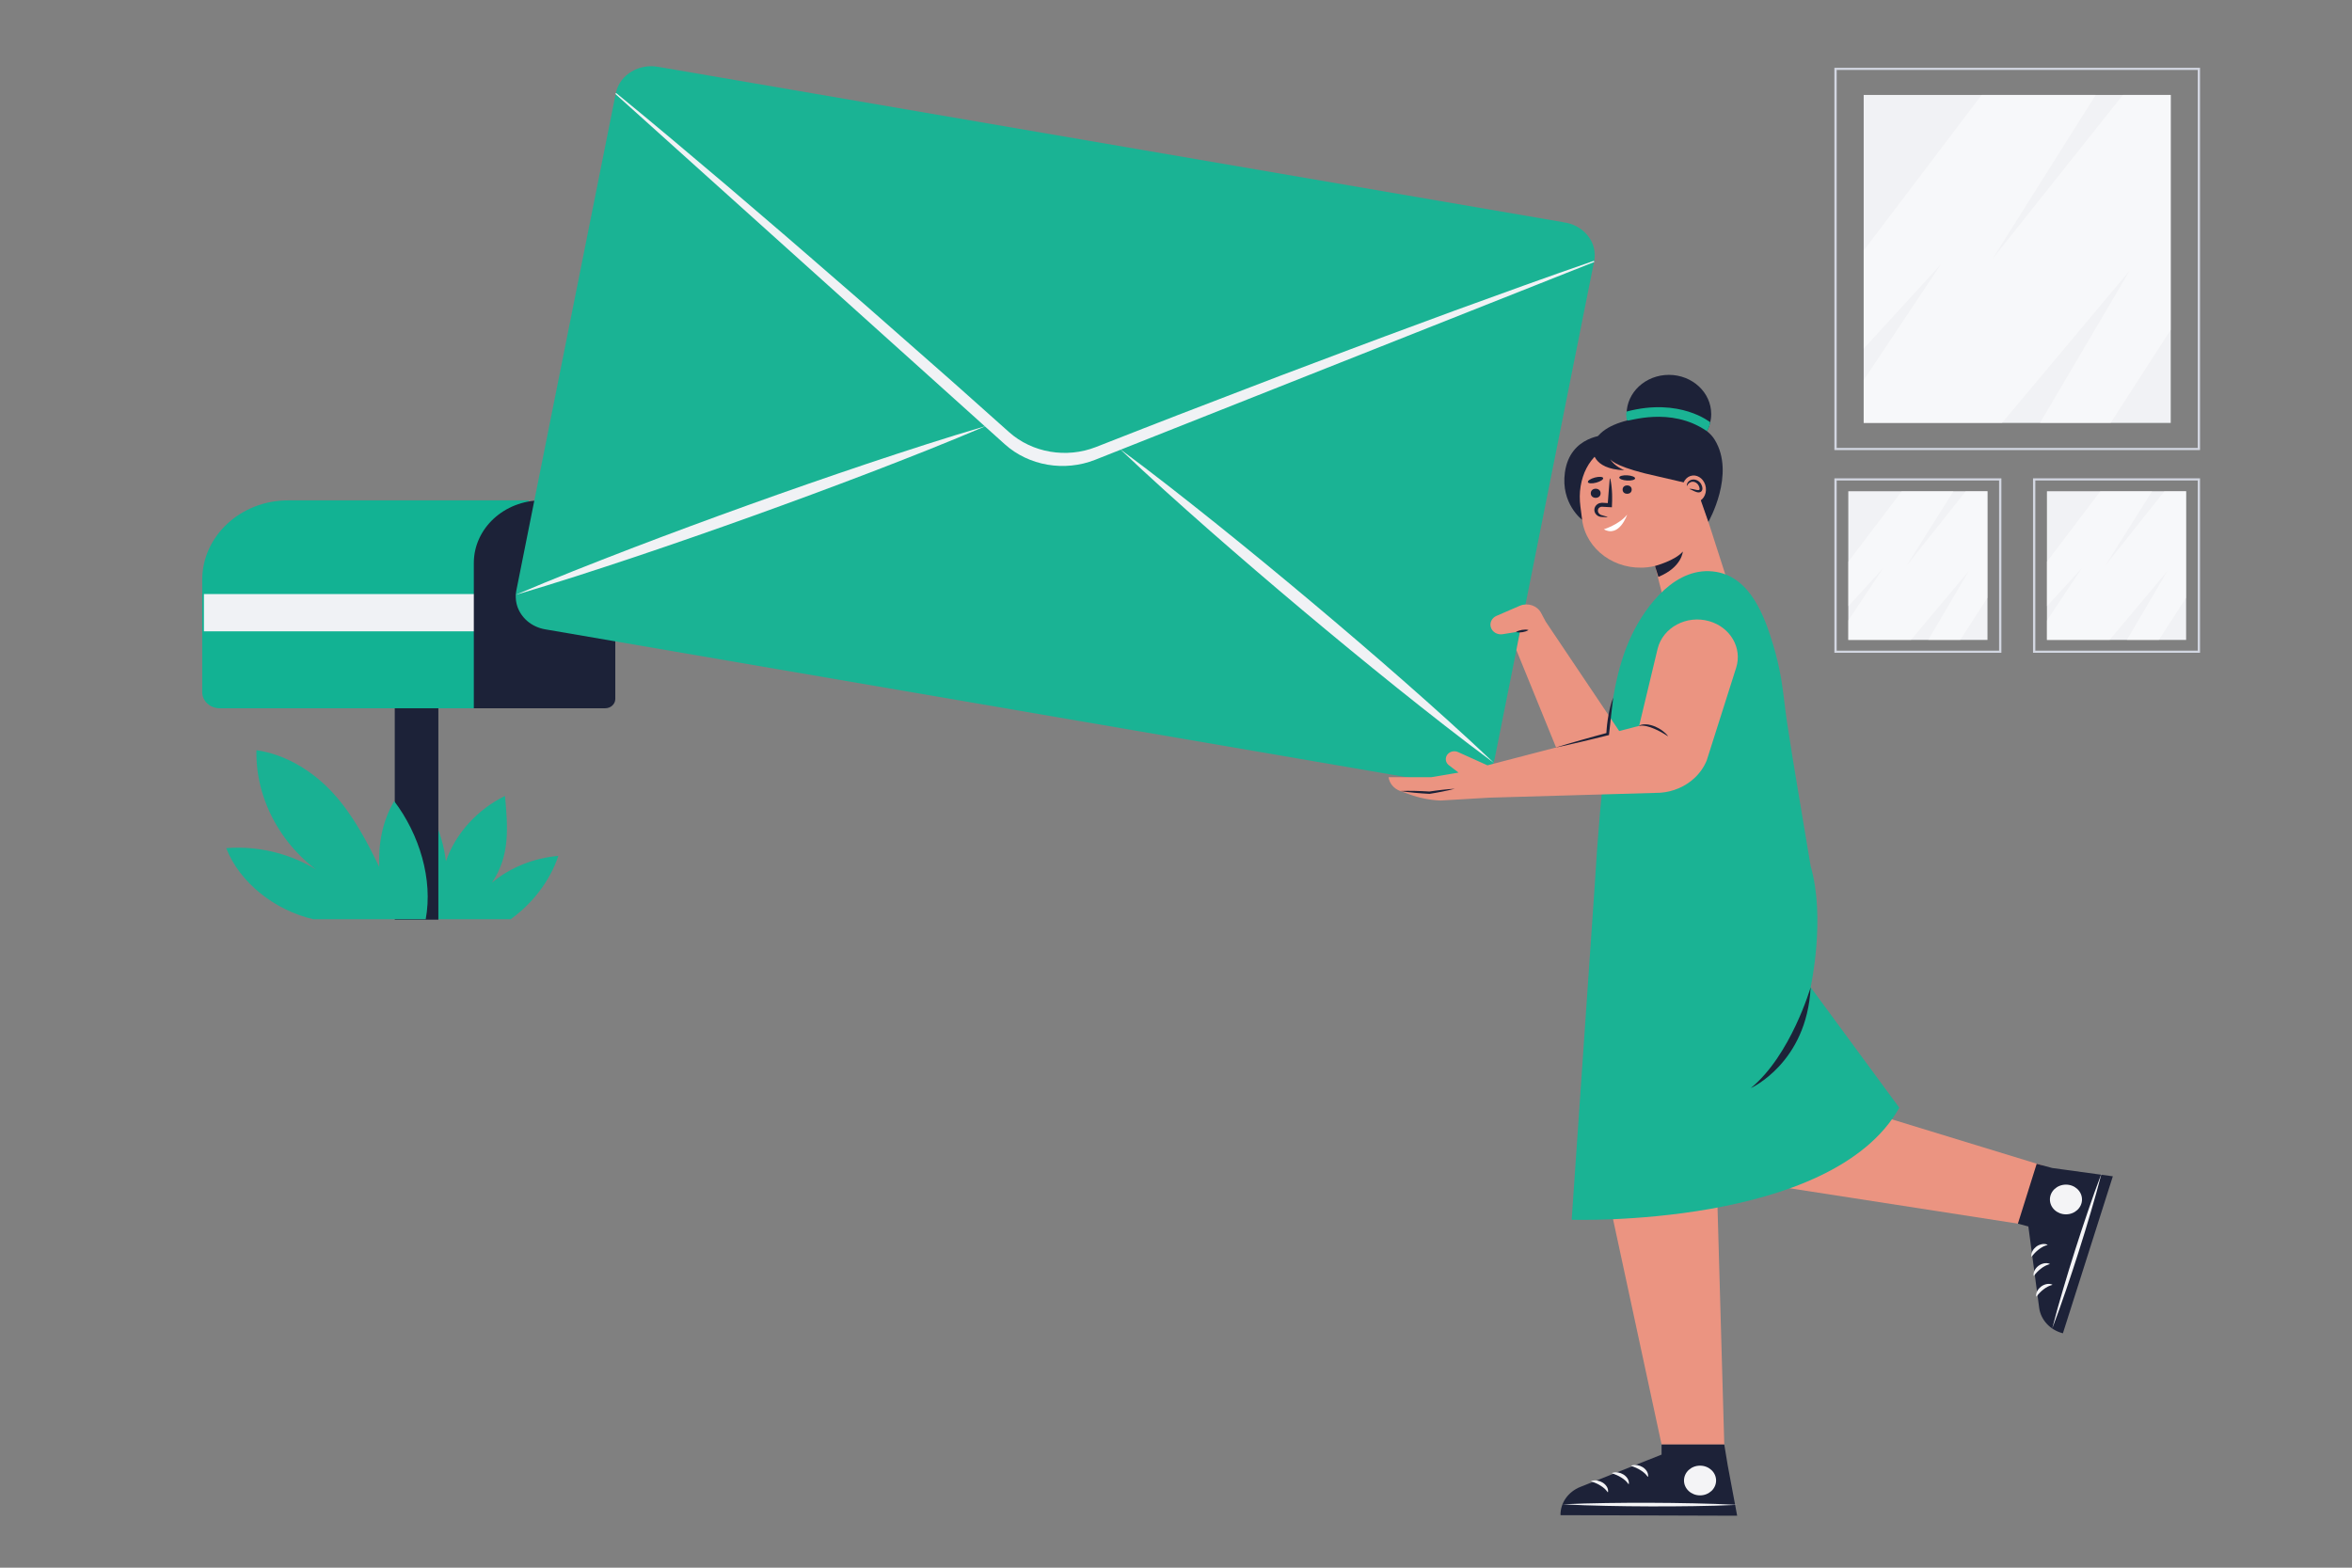<?xml version="1.0" encoding="utf-8"?>
<!-- Generator: Adobe Illustrator 16.0.0, SVG Export Plug-In . SVG Version: 6.00 Build 0)  -->
<!DOCTYPE svg PUBLIC "-//W3C//DTD SVG 1.1//EN" "http://www.w3.org/Graphics/SVG/1.1/DTD/svg11.dtd">
<svg version="1.1" id="Layer_1" xmlns="http://www.w3.org/2000/svg" xmlns:xlink="http://www.w3.org/1999/xlink" x="0px" y="0px"
	 width="3000px" height="2000px" viewBox="0 0 3000 2000" enable-background="new 0 0 3000 2000" xml:space="preserve">
<rect x="0" y="0" width="3000" height="2000" fill="#808080" stroke="none"/>
<g>
	<path id="XMLID_69_" fill="#12B293" d="M674.346,903.581H280.234c-12.318,0-22.308-9.254-22.308-20.672V739.874
		c0-56.071,49.057-101.529,109.569-101.529h306.851V903.581z"/>
	<rect x="260.109" y="757.875" fill="#F0F2F5" width="412.056" height="47.546"/>
	<path fill="#1C2238" d="M771.951,903.581H604.36V718.34c0-44.179,38.651-79.995,86.33-79.995h7.805
		c47.68,0,86.331,35.816,86.331,79.995v173.312C784.825,898.237,779.061,903.581,771.951,903.581z"/>
</g>
<path fill="#1D2238" d="M2049.249,554.914c0,0-46.552,0-53.199,47.768c-5.544,39.847,22.004,60.462,22.004,60.462l44.282-82.355
	L2049.249,554.914z"/>
<path fill="#EB9481" d="M2204.94,746.233L2163.225,616.5l-0.594,0.158c-7.54-35.274-43.266-59.734-82.424-55.348l0,0
	c-35.077,3.93-58.469,25.202-64.076,58.903c-1.435,8.623-1.408,17.401-0.279,26.063l2.2,16.867
	c4.966,38.049,42.282,65.167,83.346,60.566l0,0c3.288-0.369,6.485-0.949,9.607-1.687l18.872,74.415L2204.94,746.233z"/>
<path fill="#1D2238" d="M2110.952,722.048c0,0,25.807-6.877,35.504-18.419c0,0-1.023,19.997-31.189,32.365L2110.952,722.048z"/>
<g>
	<path fill="#1D2238" d="M2053.83,610.653c0.7,2.698,1.127,5.382,1.486,8.06c0.214,1.342,0.305,2.677,0.438,4.013
		c0.132,1.336,0.27,2.674,0.31,4.004l0.195,3.997c0.064,1.331,0.02,2.657,0.035,3.984l0.002,3.986l-0.14,3.978l-0.158,4.505
		l-5.055-0.281c-1.819-0.102-3.641-0.167-5.457-0.297l-1.364-0.099l-0.342-0.026l-0.19-0.003l-0.326-0.015
		c-0.433,0.026-0.857,0.061-1.284,0.156c-0.833,0.234-1.646,0.646-2.333,1.253c-0.669,0.622-1.11,1.43-1.354,2.362
		c-0.259,0.931-0.244,1.958,0.141,2.967c0.219,0.485,0.438,1.008,0.778,1.493c0.349,0.469,0.778,0.911,1.281,1.305
		c0.521,0.357,1.086,0.727,1.736,1.009c0.573,0.25,1.578,0.46,2.458,0.697c1.789,0.508,3.581,1.01,5.361,1.658l0.075,0.027
		c0.14,0.051,0.204,0.196,0.152,0.324c-0.044,0.103-0.152,0.163-0.265,0.157l-5.461-0.267c-0.912-0.049-1.809-0.071-2.768-0.185
		c-0.934-0.153-1.851-0.411-2.711-0.796c-3.456-1.538-5.692-5.112-5.41-8.676c0.194-3.567,2.897-6.88,6.572-8.023
		c0.912-0.283,1.867-0.447,2.829-0.498c0.984-0.011,1.874,0.061,2.785,0.111l5.456,0.354l-0.563,0.455l1.223-15.864
		c0.389-5.288,0.851-10.573,1.317-15.858c0.01-0.138,0.141-0.241,0.288-0.229c0.12,0.01,0.212,0.088,0.24,0.19L2053.83,610.653z"/>
	<path fill="#1D2238" d="M2075.735,606.39c5.581,0.336,10.002,2.104,9.872,3.948c-0.129,1.842-4.759,3.064-10.342,2.727
		c-5.583-0.336-10.004-2.104-9.872-3.947C2065.521,607.273,2070.152,606.053,2075.735,606.39z"/>
	<path fill="#1D2238" d="M2034.113,609.265c5.367-1.46,10.172-1.207,10.735,0.566c0.561,1.772-3.337,4.393-8.704,5.852
		c-5.368,1.459-10.173,1.205-10.735-0.568C2024.849,613.343,2028.746,610.723,2034.113,609.265z"/>
	<ellipse fill="#1D2238" cx="2075.459" cy="624.607" rx="5.8" ry="5.375"/>
	<ellipse fill="#1D2238" cx="2035.324" cy="629.309" rx="6.276" ry="5.816"/>
	<path fill="#FFFFFF" d="M2045.718,675.261c0,0,19.505-6.007,29.741-18.688C2075.459,656.573,2065.528,686.275,2045.718,675.261z"/>
</g>
<path fill="#1D2238" d="M2186.991,560.8c-2.478-3.991-5.788-7.543-9.748-10.676c3.475-6.607,5.429-14.027,5.429-21.875
	c0-27.617-24.161-50.007-53.969-50.007c-29.81,0-53.972,22.39-53.972,50.007c0,2.795,0.261,5.532,0.735,8.199
	c-24.577,6.06-43.326,18.556-43.585,36.745c0,0-2.452,25.148,39.917,26.761c0,0-12.879-5.213-17.857-14.067
	c1.746,2.498,11.175,11.229,60.517,21.866l36.024,8.363l9.218-5.339l19.368,55.003
	C2179.069,665.783,2214.188,604.673,2186.991,560.8z"/>
<g>
	<path fill="#EB9481" d="M2158.787,606.662c8.178-0.916,15.797,5.941,17.019,15.314c1.223,9.374-4.413,17.716-12.591,18.631
		c-8.176,0.917-15.796-5.94-17.02-15.314C2144.974,615.919,2150.611,607.578,2158.787,606.662z"/>
	<path fill="#1D2238" d="M2151.513,619.677c-0.086-1.693,0.553-3.431,1.79-4.943c1.266-1.464,3.281-2.661,5.565-2.908
		c0.562-0.103,1.142-0.092,1.725-0.104c0.571,0.05,1.155,0.108,1.711,0.25c1.126,0.237,2.187,0.665,3.151,1.196
		c1.91,1.117,3.361,2.692,4.393,4.412c0.494,0.881,0.841,1.805,1.133,2.734c0.111,0.471,0.246,0.939,0.322,1.413
		c0.07,0.511,0.162,0.856,0.153,1.552c-0.011,0.632-0.036,1.387-0.49,2.361c-0.408,0.967-1.528,1.945-2.519,2.254
		c-1.985,0.627-3.049,0.216-4.04,0.017c-3.764-1.01-6.079-2.895-9.291-3.942l-0.088-0.027c-0.093-0.03-0.143-0.124-0.108-0.209
		c0.024-0.062,0.086-0.104,0.151-0.108c3.44-0.263,6.585,1.109,9.783,1.551c0.787,0.101,1.624,0.161,2.269-0.094
		c0.642-0.239,0.855-0.914,0.785-1.629c-0.147-1.459-0.613-2.933-1.382-4.229c-1.419-2.625-4.328-4.715-7.545-4.612
		c-3.234,0.046-5.986,2.396-7.114,5.188c-0.034,0.086-0.139,0.132-0.232,0.098c-0.069-0.023-0.113-0.082-0.117-0.148
		L2151.513,619.677z"/>
</g>
<path fill="#1AB394" d="M2075.459,536.447c0.722,1.886,55.11-18.712,101.786,13.679c0,0,3.281-5.7,4.226-11.332
	c0,0-38.462-31.815-106.739-13.748C2074.731,525.047,2073.379,531.002,2075.459,536.447z"/>
<g>
	<polygon fill="#EB9481" points="2219.635,1506.15 2575.033,1561.258 2605.479,1486.931 2282.859,1388.167 	"/>
</g>
<path fill="#EB9481" d="M2190.168,1511.292c-0.12,6.51-0.029,13.023,0.277,19.531l8.885,312.03h-79.978l-69.831-324.308
	c-0.956-4.442-1.811-8.898-2.559-13.366L2190.168,1511.292z"/>
<path fill="#1AB394" d="M2309.493,1259.5c0,0,19.376-88.075,0-154.502c-0.27-1.652-0.542-3.302-0.811-4.955
	c-9.788-59.865-20.448-119.613-29.447-179.589c-2.636-17.568-4.192-35.27-7.077-52.805c-0.206-1.247-0.428-2.538-0.66-3.862
	c-2.378-13.423-5.517-26.744-9.432-39.854c-0.201-0.673-0.402-1.344-0.608-2.016c-10.453-34.502-28.168-84.602-72.068-92.266
	c-51.326-8.96-90.062,43.126-107.761,79.814c-20.557,42.614-26.062,90.002-31.493,135.916
	c-7.226,61.049-12.383,122.392-16.028,183.716l-29.423,427.017c0,0,331.352,10.786,417.893-142.917L2309.493,1259.5z"/>
<path fill="#1AB394" d="M1993.468,283.488l0.024-0.114L840.066,85.37l-0.004,0.021c-23.762-4.672-49.693,8.922-54.676,33.851
	l-126.79,634.13c-1.137,5.687-0.989,11.318,0.247,16.641l0.901,3.223c4.767,14.777,18.074,26.621,35.566,29.623l1157.807,198.755
	c17.491,3.004,34.491-3.637,44.657-15.852l2.086-2.711c3.21-4.561,5.526-9.769,6.661-15.454l126.791-634.132
	C2038.422,307.893,2018.339,286.15,1993.468,283.488z"/>
<path fill="#F0F2F5" d="M1428.264,572.637c42.014,31.077,82.896,63.312,123.521,95.811c40.554,32.57,80.686,65.575,120.452,98.951
	c39.77,33.375,79.158,67.135,118.128,101.328c38.903,34.259,77.533,68.797,115.029,104.497
	c-42.028-31.064-82.92-63.291-123.538-95.796c-40.554-32.572-80.686-65.576-120.438-98.967
	c-39.755-33.39-79.146-67.148-118.111-101.342C1504.409,642.854,1465.77,608.324,1428.264,572.637z"/>
<path fill="#F0F2F5" d="M657.471,758.997c48.815-20.869,98.24-40.281,147.803-59.359c49.601-18.991,99.431-37.435,149.457-55.41
	c50.023-17.979,100.249-35.472,150.706-52.42c50.488-16.866,101.127-33.379,152.374-48.432
	c-48.81,20.885-98.229,40.307-147.796,59.378c-49.602,18.988-99.43,37.433-149.464,55.39
	c-50.032,17.96-100.258,35.454-150.716,52.402C759.344,727.405,708.712,743.929,657.471,758.997z"/>
<path fill="#F0F2F5" d="M2032.993,332.778c-59.58,20.513-118.686,42.061-177.814,63.552l-88.477,32.713
	c-14.761,5.422-29.457,10.983-44.157,16.531l-44.109,16.636l-44.11,16.633l-44.004,16.864l-87.973,33.806
	c-14.68,5.596-29.286,11.354-43.906,17.076l-43.862,17.177l-16.709,6.545c-37.708,14.766-81.284,7.283-110.774-19.024l-13.072-11.66
	l-34.309-30.595c-11.456-10.181-22.828-20.44-34.375-30.533l-69.069-60.76l-34.554-30.362l-34.756-30.168l-34.754-30.168
	c-11.59-10.051-23.142-20.141-34.831-30.097l-69.961-59.905c-46.908-39.683-93.757-79.422-141.47-118.333l-1.122,1.071
	L1281.65,566.76c30.613,27.542,76.086,35.349,115.315,19.796l636.661-252.402L2032.993,332.778z"/>
<path fill="#EB9481" d="M1971.64,793.153l-6.056-11.342c-4.886-9.152-16.649-13.161-26.771-9.122l-30.064,13.034
	c-5.752,2.494-8.808,8.4-7.306,14.117c1.664,6.322,8.334,10.367,15.251,9.246l22.119-3.579l-4.649,23.817l56.404,138.445
	l78.903-28.924L1971.64,793.153z"/>
<path fill="#1D2238" d="M1933.562,806.358c1.229-0.834,2.515-1.372,3.814-1.821c1.303-0.438,2.628-0.76,3.972-0.98
	c1.346-0.223,2.708-0.341,4.093-0.344c1.389,0.008,2.793,0.109,4.257,0.504c-1.228,0.836-2.512,1.375-3.815,1.825
	c-1.304,0.436-2.628,0.759-3.974,0.976c-1.344,0.218-2.709,0.337-4.093,0.339C1936.427,806.849,1935.022,806.75,1933.562,806.358z"
	/>
<g>
	<path fill="#1D2238" d="M2203.787,1869.817L2203.787,1869.817l-4.457-26.965h-79.978v12.884l-103.682,41.248
		c-15.504,6.168-25.468,20.382-25.247,36.015l225.347,0.722L2203.787,1869.817z"/>
	<path fill="#F4F4F6" d="M2215.822,1919.866c-18.566,0.897-37.133,1.338-55.698,1.618c-9.28,0.184-18.563,0.2-27.844,0.297
		l-27.848,0.039l-27.844-0.211c-9.28-0.159-18.563-0.229-27.845-0.473c-18.562-0.4-37.125-0.962-55.685-1.981
		c18.567-0.903,37.135-1.347,55.697-1.627c9.283-0.187,18.565-0.197,27.847-0.296l27.846-0.032l27.846,0.216
		c9.28,0.156,18.563,0.232,27.844,0.476C2178.701,1918.289,2197.263,1918.85,2215.822,1919.866z"/>
	<ellipse fill="#F4F4F6" cx="2168.422" cy="1888.782" rx="20.466" ry="18.964"/>
	<g>
		<path fill="#F4F4F6" d="M2029.693,1889.492c2.662-1.007,5.225-0.999,7.658-0.631c2.424,0.405,4.727,1.273,6.788,2.54
			c2.067,1.254,3.864,2.988,5.195,5.011c1.308,2.041,2.1,4.495,1.734,7.084l-0.437,0.229c-0.646-0.824-1.191-1.706-1.941-2.451
			c-0.354-0.386-0.666-0.8-1.049-1.164l-1.138-1.093c-1.579-1.396-3.28-2.681-5.129-3.768c-1.813-1.134-3.721-2.146-5.706-3.022
			c-0.991-0.438-1.999-0.845-3.019-1.22c-1.013-0.4-2.049-0.761-3.086-1.069L2029.693,1889.492z"/>
		<path fill="#F4F4F6" d="M2056.209,1879.168c2.661-1.004,5.225-0.999,7.654-0.628c2.426,0.403,4.729,1.272,6.791,2.54
			c2.068,1.254,3.862,2.986,5.196,5.01c1.307,2.04,2.1,4.494,1.733,7.084l-0.436,0.229c-0.649-0.824-1.191-1.707-1.941-2.451
			c-0.355-0.384-0.669-0.8-1.049-1.165l-1.136-1.093c-1.582-1.396-3.283-2.68-5.132-3.766c-1.813-1.133-3.723-2.146-5.705-3.023
			c-0.991-0.438-2-0.846-3.021-1.22c-1.012-0.4-2.047-0.762-3.084-1.069L2056.209,1879.168z"/>
		<path fill="#F4F4F6" d="M2080.745,1869.803c2.662-1.005,5.225-0.998,7.656-0.629c2.424,0.405,4.729,1.274,6.791,2.54
			c2.066,1.255,3.862,2.987,5.195,5.011c1.306,2.041,2.097,4.494,1.731,7.084l-0.434,0.229c-0.647-0.825-1.192-1.707-1.942-2.452
			c-0.354-0.384-0.669-0.799-1.048-1.165l-1.138-1.093c-1.58-1.394-3.281-2.68-5.131-3.767c-1.813-1.135-3.72-2.146-5.703-3.022
			c-0.993-0.438-2.001-0.845-3.022-1.219c-1.011-0.401-2.047-0.762-3.085-1.069L2080.745,1869.803z"/>
	</g>
</g>
<g>
	<path fill="#1D2238" d="M2617.678,1490.105L2617.678,1490.105l-19.867-5.354l-23.963,76.337l13.352,3.601l13.784,103.768
		c2.063,15.516,14.011,28.353,30.271,32.521l63.688-200.294L2617.678,1490.105z"/>
	<path fill="#F4F4F6" d="M2680.6,1496.768c-4.256,16.773-8.982,33.413-13.88,50.009c-2.4,8.311-4.976,16.573-7.469,24.859
		l-7.738,24.786l-7.995,24.715c-2.756,8.216-5.422,16.453-8.268,24.642c-5.598,16.402-11.364,32.763-17.607,48.99
		c4.247-16.772,8.978-33.413,13.872-50.009c2.399-8.312,4.98-16.573,7.471-24.859l7.743-24.785l8.003-24.713
		c2.753-8.216,5.424-16.452,8.271-24.642C2668.598,1529.356,2674.363,1512.997,2680.6,1496.768z"/>
	<ellipse fill="#F4F4F6" cx="2635.151" cy="1530.26" rx="20.465" ry="18.963"/>
	<g>
		<path fill="#F4F4F6" d="M2597.137,1653.888c-0.298-2.65,0.425-4.929,1.486-6.988c1.098-2.046,2.642-3.853,4.531-5.333
			c1.877-1.489,4.175-2.601,6.642-3.226c2.481-0.592,5.243-0.611,7.825,0.438l0.114,0.452c-1.032,0.344-2.099,0.583-3.081,1.042
			c-0.498,0.207-1.015,0.371-1.499,0.605l-1.449,0.708c-1.888,1.016-3.693,2.171-5.335,3.513c-1.682,1.297-3.264,2.711-4.728,4.23
			c-0.729,0.76-1.433,1.542-2.105,2.348c-0.698,0.786-1.362,1.609-1.969,2.445L2597.137,1653.888z"/>
		<path fill="#F4F4F6" d="M2593.847,1627.413c-0.3-2.65,0.425-4.928,1.487-6.987c1.093-2.045,2.638-3.852,4.53-5.332
			c1.876-1.49,4.173-2.604,6.641-3.225c2.483-0.593,5.245-0.612,7.827,0.437l0.114,0.449c-1.034,0.348-2.101,0.584-3.081,1.044
			c-0.498,0.209-1.017,0.371-1.499,0.607l-1.449,0.707c-1.886,1.017-3.694,2.172-5.336,3.513c-1.681,1.296-3.263,2.711-4.725,4.23
			c-0.732,0.761-1.435,1.543-2.107,2.349c-0.697,0.786-1.361,1.608-1.971,2.444L2593.847,1627.413z"/>
		<path fill="#F4F4F6" d="M2590.994,1602.966c-0.298-2.647,0.425-4.926,1.485-6.986c1.098-2.046,2.644-3.852,4.534-5.333
			c1.875-1.488,4.172-2.602,6.64-3.225c2.48-0.592,5.242-0.611,7.825,0.438l0.115,0.45c-1.033,0.348-2.101,0.583-3.082,1.043
			c-0.497,0.209-1.015,0.371-1.499,0.607l-1.449,0.706c-1.888,1.017-3.691,2.172-5.335,3.513c-1.681,1.297-3.264,2.712-4.727,4.232
			c-0.73,0.76-1.435,1.541-2.106,2.348c-0.698,0.785-1.36,1.608-1.968,2.444L2590.994,1602.966z"/>
	</g>
</g>
<path fill="#FFFFFF" d="M2147.465,779.454"/>
<g>
	<path fill="#EB9481" d="M1899.524,1017.632l218.176-6.259c16.55-1.233,32.072-7.935,43.739-18.88
		c6.813-6.387,12.103-14.03,15.529-22.434l37.524-118.196c7.972-25.103-7.233-51.495-34.181-59.328l0,0
		c-28.952-8.416-59.477,7.932-66.059,35.38l-23.516,98.098l-193.506,50.352l-37.504-16.921c-4.883-2.203-10.772-0.725-13.784,3.465
		l0,0c-3.095,4.301-2.167,10.074,2.144,13.354l12.339,9.386l-35.108,5.907h-54.153l0,0c1.101,7.917,6.771,14.649,14.793,17.563
		l12.092,4.391c12.54,4.555,25.796,7.181,39.249,7.779L1899.524,1017.632z"/>
	<path fill="#1D2238" d="M1785.958,1009.123c3.141-0.175,6.27-0.199,9.4-0.229c3.129-0.01,6.254,0.025,9.38,0.096
		c3.122,0.073,6.244,0.185,9.363,0.312c3.117,0.172,6.236,0.274,9.35,0.503l-0.367,0.02c2.689-0.389,5.371-0.821,8.07-1.155
		c2.693-0.36,5.391-0.713,8.1-1.007c2.7-0.327,5.412-0.58,8.128-0.833c2.718-0.237,5.437-0.458,8.174-0.575
		c-2.628,0.722-5.277,1.339-7.927,1.945c-2.652,0.584-5.306,1.17-7.975,1.681c-2.662,0.545-5.333,1.031-8.004,1.511
		c-2.67,0.504-5.355,0.912-8.034,1.361l-0.157,0.026l-0.208-0.008c-3.12-0.132-6.23-0.39-9.346-0.578
		c-3.112-0.235-6.226-0.482-9.334-0.772c-3.108-0.289-6.215-0.616-9.318-0.984
		C1792.153,1010.042,1789.049,1009.657,1785.958,1009.123z"/>
	<path fill="#1D2238" d="M2090.674,925.876c1.501-1.064,3.343-1.406,5.136-1.685c1.796-0.167,3.638-0.196,5.4,0.048
		c0.443,0.049,0.898,0.083,1.34,0.148l1.3,0.266c0.871,0.173,1.738,0.364,2.576,0.608c1.7,0.471,3.309,1.108,4.924,1.731
		c1.567,0.717,3.098,1.474,4.599,2.281c1.418,0.922,2.915,1.721,4.239,2.758c1.344,1.002,2.65,2.046,3.881,3.174
		c1.183,1.183,2.365,2.351,3.39,3.693l-0.19,0.244l-4.152-2.62c-1.393-0.859-2.837-1.645-4.252-2.469
		c-1.428-0.808-2.911-1.525-4.363-2.293c-1.493-0.691-2.976-1.408-4.5-2.036c-3.017-1.322-6.15-2.418-9.379-3.177
		c-3.2-0.704-6.651-1.214-9.818-0.393L2090.674,925.876z"/>
</g>
<path fill="#1D2238" d="M2057.67,889.866l-2.744,23.382l-2.524,23.319l-0.13,1.174l-1.157,0.286
	c-5.632,1.392-11.248,2.833-16.894,4.181c-5.64,1.358-11.269,2.757-16.924,4.069c-11.294,2.683-22.617,5.271-33.987,7.692
	c11.069-3.419,22.188-6.671,33.337-9.83c5.567-1.606,11.159-3.126,16.739-4.689c5.576-1.573,11.182-3.051,16.77-4.578l-1.286,1.459
	c0.187-3.937,0.546-7.865,0.96-11.79c0.463-3.918,0.99-7.833,1.697-11.722c0.342-1.946,0.707-3.889,1.147-5.82
	c0.403-1.936,0.857-3.865,1.366-5.78C2055.034,897.386,2056.17,893.571,2057.67,889.866z"/>
<path fill="#1D2238" d="M2309.493,1259.5c0,0-25.205,86.775-76.341,128.667C2233.153,1388.167,2304.646,1356.186,2309.493,1259.5z"
	/>
<g>
	<g>
		<path fill="#D2D6E1" d="M2806.157,574.183h-466.382V86.501h466.382V574.183z M2342.715,571.461h460.506V89.223h-460.506V571.461z"
			/>
		<g>
			<g>
				<rect id="XMLID_68_" x="2377.148" y="121.128" fill="#F1F2F5" width="391.641" height="418.427"/>
			</g>
			<g>
				<defs>
					<rect id="SVGID_1_" x="2377.148" y="121.128" width="391.641" height="418.427"/>
				</defs>
				<clipPath id="SVGID_2_">
					<use xlink:href="#SVGID_1_"  overflow="visible"/>
				</clipPath>
				<polyline opacity="0.45" clip-path="url(#SVGID_2_)" fill="#FFFFFF" enable-background="new    " points="2527.551,121.128 
					2377.148,319.608 2377.148,444.816 2475.578,337.264 2377.148,484.949 2377.148,539.556 2553.537,539.556 2716.385,345.291 
					2602.045,539.556 2692.131,539.556 2768.789,420.737 2768.789,121.128 2707.722,121.128 2541.411,330.341 2673.074,121.128 
					2527.551,121.128 				"/>
			</g>
		</g>
	</g>
	<g>
		<path fill="#D2D6E1" d="M2806.157,832.822h-213.016V610.267h213.016V832.822z M2596.08,830.099h207.141v-217.11H2596.08V830.099z"
			/>
		<g>
			<g>
				<rect id="XMLID_67_" x="2610.886" y="626.708" fill="#F1F2F5" width="177.528" height="189.673"/>
			</g>
			<g>
				<defs>
					<rect id="SVGID_3_" x="2610.886" y="626.708" width="177.528" height="189.673"/>
				</defs>
				<clipPath id="SVGID_4_">
					<use xlink:href="#SVGID_3_"  overflow="visible"/>
				</clipPath>
				<polyline opacity="0.45" clip-path="url(#SVGID_4_)" fill="#FFFFFF" enable-background="new    " points="2679.063,626.708 
					2610.886,716.678 2610.886,773.436 2655.504,724.683 2610.886,791.626 2610.886,816.38 2690.842,816.38 2764.663,728.32 
					2712.83,816.38 2753.666,816.38 2788.414,762.52 2788.414,626.708 2760.734,626.708 2685.344,721.544 2745.029,626.708 
					2679.063,626.708 				"/>
			</g>
		</g>
	</g>
	<g>
		<path fill="#D2D6E1" d="M2552.794,832.822h-213.017V610.267h213.017V832.822z M2342.715,830.099h207.141v-217.11h-207.141V830.099
			z"/>
		<g>
			<g>
				<rect id="XMLID_66_" x="2357.521" y="626.708" fill="#F1F2F5" width="177.528" height="189.673"/>
			</g>
			<g>
				<defs>
					<rect id="SVGID_5_" x="2357.521" y="626.708" width="177.528" height="189.673"/>
				</defs>
				<clipPath id="SVGID_6_">
					<use xlink:href="#SVGID_5_"  overflow="visible"/>
				</clipPath>
				<polyline opacity="0.45" clip-path="url(#SVGID_6_)" fill="#FFFFFF" enable-background="new    " points="2425.698,626.708 
					2357.521,716.678 2357.521,773.436 2402.14,724.683 2357.521,791.626 2357.521,816.38 2437.479,816.38 2511.297,728.32 
					2459.466,816.38 2500.302,816.38 2535.05,762.52 2535.05,626.708 2507.369,626.708 2431.98,721.544 2491.664,626.708 
					2425.698,626.708 				"/>
			</g>
		</g>
	</g>
</g>
<path fill="#19B193" d="M558.433,1172.741h92.853c28.208-20.198,50.334-49.274,60.891-80.828
	c-31.235,2.677-61.497,14.753-84.8,34.208c11.162-16.001,16.933-34.618,18.577-53.609c1.644-18.991-0.093-38.079-1.831-57.066
	c-35.162,17.088-63.368,48.27-75.315,83.354c-2.314-18.871-7.75-37.717-15.953-55.121c-5.235,21.563-10.493,43.308-10.693,65.409
	C541.959,1131.188,544.38,1154.885,558.433,1172.741z"/>
<rect x="503.516" y="903.581" fill="#1C2238" width="55.614" height="269.685"/>
<path fill="#19B193" d="M542.992,1172.741H399.747c-49.094-11.335-94.07-46.613-111.209-90.724
	c46.13-3.701,93.261,9.981,129.045,37.209c-56.916-35.24-92.096-98.742-90.463-162.153c38.505,5.559,73.313,27.815,98.37,55.468
	c25.055,27.654,42.276,60.569,58.257,93.5c-1.271-29.229,3.881-58.365,19.034-84.026
	C534.88,1064.404,552.453,1121.704,542.992,1172.741z"/>
</svg>
